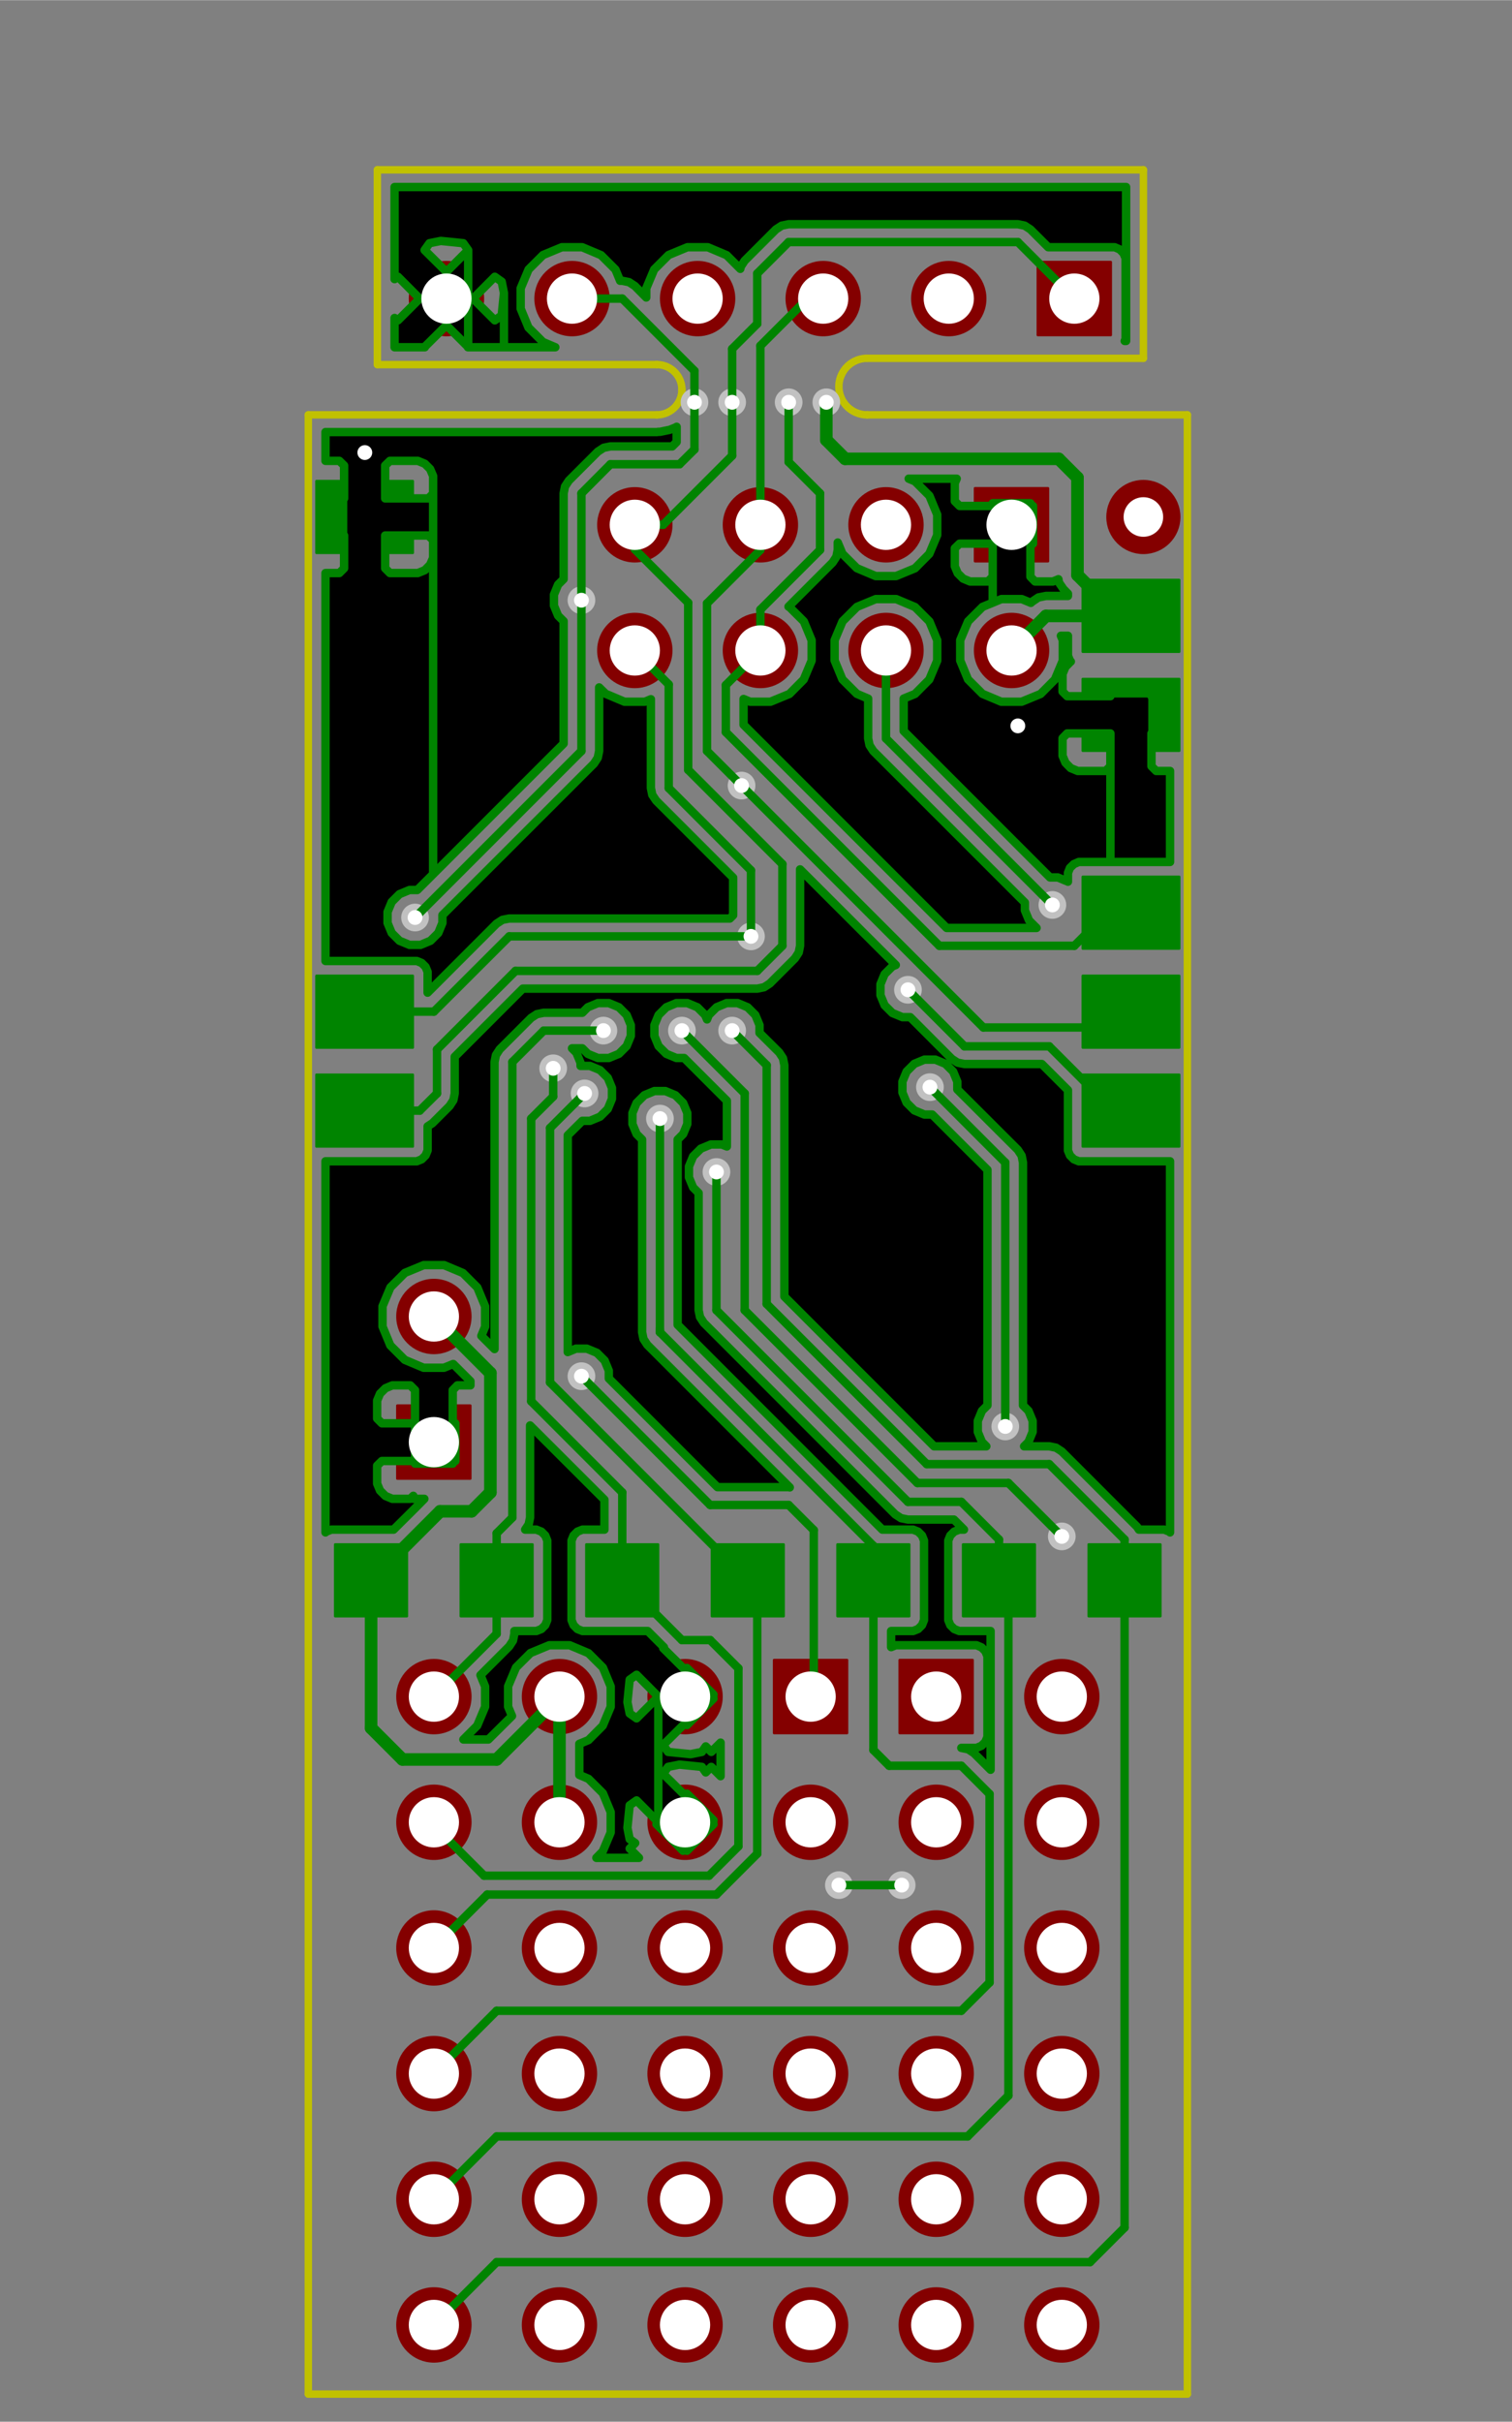 <?xml version="1.0" standalone="no"?>
 <!DOCTYPE svg PUBLIC "-//W3C//DTD SVG 1.1//EN" 
 "http://www.w3.org/Graphics/SVG/1.1/DTD/svg11.dtd"> 
<svg xmlns="http://www.w3.org/2000/svg" version="1.1" 
    width="3.058cm" height="4.895cm" viewBox="0 0 12040 19270 ">
<rect x="0" y="0" width="12040" height="19270" fill="#808080" stroke="none"/>
<title>SVG Picture created as OLnodeV05-B_Cu.svg date 2013/11/11 13:51:29 </title>
  <desc>Picture generated by PCBNEW </desc>
<g style="fill:#000000; fill-opacity:1;stroke:#000000; stroke-opacity:1;
stroke-linecap:round; stroke-linejoin:round; "
 transform="translate(0 0) scale(1 1)">
</g>
<g style="fill:#C1C100; fill-opacity:0.0; 
stroke:#C1C100; stroke-width:59.055; stroke-opacity:1; 
stroke-linecap:round; stroke-linejoin:round;">
<path d="M3005 1350
L3005 2900
" />
<path d="M9105 1350
L3005 1350
" />
<path d="M9105 2850
L9105 1350
" />
<path d="M6905 2850
L9105 2850
" />
<path d="M5230 2900
L3005 2900
" />
<path d="M9455 19050
L9455 3300
" />
<path d="M6905 3300
L9455 3300
" />
<path d="M5230 3300
L2455 3300
" />
<path d="M5430.05 3100 A200 200 0.0 0 0 5230.05 2900 " />
<path d="M5230.05 3300 A200 200 0.0 0 0 5430.05 3100 " />
<path d="M6905.05 2850 A225 225 0.0 0 0 6680.05 3075 " />
<path d="M6680.05 3075 A225 225 0.0 0 0 6905.05 3300 " />
<path d="M9455 19050
L2455 19050
" />
<path d="M2455 19050
L2455 3300
" />
</g>
<g style="fill:#840000; fill-opacity:0.0; 
stroke:#840000; stroke-width:19.685; stroke-opacity:1; 
stroke-linecap:round; stroke-linejoin:round;">
</g>
<g style="fill:#840000; fill-opacity:1.0; 
stroke:#840000; stroke-width:19.685; stroke-opacity:1; 
stroke-linecap:round; stroke-linejoin:round;">
<circle cx="8455.05" cy="13500" r="290.157" /> 
<circle cx="8455.05" cy="14500" r="290.157" /> 
<circle cx="8455.05" cy="15500" r="290.157" /> 
<circle cx="8455.05" cy="16500" r="290.157" /> 
<circle cx="8455.05" cy="17500" r="290.157" /> 
<circle cx="8455.05" cy="18500" r="290.157" /> 
<polyline style="fill-rule:evenodd;"
points="7745,13209
7745,13790
7164,13790
7164,13209
7745,13209
" /> 
<polyline style="fill-rule:evenodd;"
points="6745,13209
6745,13790
6164,13790
6164,13209
6745,13209
" /> 
<circle cx="5455.05" cy="13500" r="290.157" /> 
<circle cx="4455.05" cy="13500" r="290.157" /> 
<polyline style="fill-rule:evenodd;"
points="8845,2084
8845,2665
8264,2665
8264,2084
8845,2084
" /> 
<circle cx="7555.05" cy="2375" r="290.157" /> 
<circle cx="6555.05" cy="2375" r="290.157" /> 
<circle cx="5555.05" cy="2375" r="290.157" /> 
<circle cx="4555.05" cy="2375" r="290.157" /> 
<circle cx="3555.05" cy="2375" r="290.157" /> 
<circle cx="4455.05" cy="14500" r="290.157" /> 
<circle cx="5455.05" cy="14500" r="290.157" /> 
<circle cx="4455.05" cy="15500" r="290.157" /> 
<circle cx="5455.05" cy="15500" r="290.157" /> 
<circle cx="4455.05" cy="16500" r="290.157" /> 
<circle cx="5455.05" cy="16500" r="290.157" /> 
<circle cx="4455.05" cy="17500" r="290.157" /> 
<circle cx="5455.05" cy="17500" r="290.157" /> 
<circle cx="4455.05" cy="18500" r="290.157" /> 
<circle cx="5455.05" cy="18500" r="290.157" /> 
<circle cx="7455.05" cy="18500" r="290.157" /> 
<circle cx="6455.05" cy="18500" r="290.157" /> 
<circle cx="7455.05" cy="17500" r="290.157" /> 
<circle cx="6455.05" cy="17500" r="290.157" /> 
<circle cx="7455.05" cy="16500" r="290.157" /> 
<circle cx="6455.05" cy="16500" r="290.157" /> 
<circle cx="7455.05" cy="15500" r="290.157" /> 
<circle cx="6455.05" cy="15500" r="290.157" /> 
<circle cx="7455.05" cy="14500" r="290.157" /> 
<circle cx="6455.05" cy="14500" r="290.157" /> 
</g>
<g style="fill:#008400; fill-opacity:1.0; 
stroke:#008400; stroke-width:19.685; stroke-opacity:1; 
stroke-linecap:round; stroke-linejoin:round;">
<polyline style="fill-rule:evenodd;"
points="2520,9122
2520,8551
3287,8551
3287,9122
2520,9122
" /> 
<polyline style="fill-rule:evenodd;"
points="2520,8335
2520,7764
3287,7764
3287,8335
2520,8335
" /> 
<polyline style="fill-rule:evenodd;"
points="2520,4398
2520,3827
3287,3827
3287,4398
2520,4398
" /> 
<polyline style="fill-rule:evenodd;"
points="8622,9122
8622,8551
9390,8551
9390,9122
8622,9122
" /> 
<polyline style="fill-rule:evenodd;"
points="8622,8335
8622,7764
9390,7764
9390,8335
8622,8335
" /> 
<polyline style="fill-rule:evenodd;"
points="8622,7547
8622,6976
9390,6976
9390,7547
8622,7547
" /> 
<polyline style="fill-rule:evenodd;"
points="8622,5973
8622,5402
9390,5402
9390,5973
8622,5973
" /> 
<polyline style="fill-rule:evenodd;"
points="8622,5185
8622,4614
9390,4614
9390,5185
8622,5185
" /> 
</g>
<g style="fill:#840000; fill-opacity:1.0; 
stroke:#840000; stroke-width:19.685; stroke-opacity:1; 
stroke-linecap:round; stroke-linejoin:round;">
<circle cx="9104.66" cy="4112.8" r="285.433" /> 
<polyline style="fill-rule:evenodd;"
points="3745,11765
3164,11765
3164,11184
3745,11184
3745,11765
" /> 
<circle cx="3455.05" cy="10475" r="290.157" /> 
<circle cx="3455.05" cy="13500" r="290.157" /> 
<circle cx="3455.05" cy="14500" r="290.157" /> 
<circle cx="3455.05" cy="15500" r="290.157" /> 
<circle cx="3455.05" cy="16500" r="290.157" /> 
<circle cx="3455.05" cy="17500" r="290.157" /> 
<circle cx="3455.05" cy="18500" r="290.157" /> 
<polyline style="fill-rule:evenodd;"
points="8345,3884
8345,4465
7764,4465
7764,3884
8345,3884
" /> 
<circle cx="8055.05" cy="5175" r="290.157" /> 
<circle cx="7055.05" cy="4175" r="290.157" /> 
<circle cx="7055.05" cy="5175" r="290.157" /> 
<circle cx="6055.05" cy="4175" r="290.157" /> 
<circle cx="6055.05" cy="5175" r="290.157" /> 
<circle cx="5055.05" cy="4175" r="290.157" /> 
<circle cx="5055.05" cy="5175" r="290.157" /> 
</g>
<g style="fill:#008400; fill-opacity:1.0; 
stroke:#008400; stroke-width:19.685; stroke-opacity:1; 
stroke-linecap:round; stroke-linejoin:round;">
<polyline style="fill-rule:evenodd;"
points="2669,12860
2669,12289
3240,12289
3240,12860
2669,12860
" /> 
<polyline style="fill-rule:evenodd;"
points="3669,12860
3669,12289
4240,12289
4240,12860
3669,12860
" /> 
<polyline style="fill-rule:evenodd;"
points="4669,12860
4669,12289
5240,12289
5240,12860
4669,12860
" /> 
<polyline style="fill-rule:evenodd;"
points="5669,12860
5669,12289
6240,12289
6240,12860
5669,12860
" /> 
<polyline style="fill-rule:evenodd;"
points="6669,12860
6669,12289
7240,12289
7240,12860
6669,12860
" /> 
<polyline style="fill-rule:evenodd;"
points="7669,12860
7669,12289
8240,12289
8240,12860
7669,12860
" /> 
<polyline style="fill-rule:evenodd;"
points="8669,12860
8669,12289
9240,12289
9240,12860
8669,12860
" /> 
</g>
<g style="fill:#C1C1C1; fill-opacity:1.0; 
stroke:#C1C1C1; stroke-width:19.685; stroke-opacity:1; 
stroke-linecap:round; stroke-linejoin:round;">
<circle cx="5430.05" cy="8200" r="100.394" /> 
<circle cx="8455.05" cy="12225" r="100.394" /> 
<circle cx="4805.05" cy="8200" r="100.394" /> 
<circle cx="4405.05" cy="8500" r="100.394" /> 
<circle cx="4655.05" cy="8700" r="100.394" /> 
<circle cx="5255.05" cy="8900" r="100.394" /> 
<circle cx="5705.05" cy="9325" r="100.394" /> 
<circle cx="5830.05" cy="8200" r="100.394" /> 
<circle cx="7230.05" cy="7875" r="100.394" /> 
<circle cx="6280.05" cy="3200" r="100.394" /> 
<circle cx="5830.05" cy="3200" r="100.394" /> 
<circle cx="5905.05" cy="6250" r="100.394" /> 
<circle cx="5980.05" cy="7450" r="100.394" /> 
<circle cx="6680.05" cy="15000" r="100.394" /> 
<circle cx="7180.05" cy="15000" r="100.394" /> 
<circle cx="8005.05" cy="11350" r="100.394" /> 
<circle cx="7405.05" cy="8650" r="100.394" /> 
<circle cx="8380.05" cy="7200" r="100.394" /> 
<circle cx="4630.05" cy="10950" r="100.394" /> 
<circle cx="4630.05" cy="4775" r="100.394" /> 
<circle cx="5530.05" cy="3200" r="100.394" /> 
<circle cx="3305.05" cy="7300" r="100.394" /> 
<circle cx="8105.05" cy="5775" r="100.394" /> 
<circle cx="2905.05" cy="3600" r="100.394" /> 
<circle cx="6580.05" cy="3200" r="100.394" /> 
</g>
<g style="fill:#008400; fill-opacity:1.0; 
stroke:#008400; stroke-width:66.929; stroke-opacity:1; 
stroke-linecap:round; stroke-linejoin:round;">
<path d="M8030 11800
L8455 12225
" />
<path d="M5930 10425
L5930 8700
" />
<path d="M5930 10425
L7305 11800
" />
<path d="M7305 11800
L8030 11800
" />
<path d="M5930 8700
L5430 8200
" />
<path d="M4080 8450
L4080 12075
" />
<path d="M4080 12075
L3955 12200
" />
<path d="M3955 12575
L3955 12200
" />
<path d="M4080 8450
L4330 8200
" />
<path d="M4805 8200
L4330 8200
" />
<path d="M3955 12575
L3955 13000
" />
<path d="M3955 13000
L3455 13500
" />
<path d="M5880 14691
L5880 13275
" />
<path d="M5430 13050
L4955 12575
" />
<path d="M5655 13050
L5430 13050
" />
<path d="M5880 13275
L5655 13050
" />
<path d="M3455 14500
L3430 14500
" />
<path d="M5646 14925
L5880 14691
" />
<path d="M3855 14925
L5646 14925
" />
<path d="M3430 14500
L3855 14925
" />
<path d="M4405 8725
L4230 8900
" />
<path d="M4230 11150
L4955 11875
" />
<path d="M4230 8900
L4230 11150
" />
<path d="M4955 12575
L4955 11875
" />
<path d="M4405 8500
L4405 8725
" />
<path d="M4655 8700
L4380 8975
" />
<path d="M4380 11000
L6030 12650
" />
<path d="M4380 8975
L4380 11000
" />
<path d="M6030 12650
L6030 14750
" />
<path d="M5705 15075
L3880 15075
" />
<path d="M3880 15075
L3455 15500
" />
<path d="M6030 14750
L5705 15075
" />
<path d="M4655 8700
L4655 8700
" />
<path d="M6955 13925
L7080 14050
" />
<path d="M7655 16000
L3955 16000
" />
<path d="M7880 15775
L7655 16000
" />
<path d="M7880 14275
L7880 15775
" />
<path d="M7655 14050
L7880 14275
" />
<path d="M7080 14050
L7655 14050
" />
<path d="M3455 16500
L3955 16000
" />
<path d="M6955 12575
L6955 13925
" />
<path d="M5255 10600
L5255 8900
" />
<path d="M5255 10600
L5255 10575
" />
<path d="M5255 10575
L5255 10600
" />
<path d="M6955 12575
L6955 12300
" />
<path d="M6955 12300
L5255 10600
" />
<path d="M7705 17000
L8030 16675
" />
<path d="M8030 12650
L7955 12575
" />
<path d="M8030 16675
L8030 12650
" />
<path d="M3455 17500
L3955 17000
" />
<path d="M3955 17000
L7705 17000
" />
<path d="M7955 12250
L7955 12575
" />
<path d="M5705 9325
L5705 10425
" />
<path d="M5705 10425
L7230 11950
" />
<path d="M7230 11950
L7655 11950
" />
<path d="M7655 11950
L7955 12250
" />
<path d="M3455 18500
L3955 18000
" />
<path d="M8680 18000
L8955 17725
" />
<path d="M3955 18000
L8680 18000
" />
<path d="M8955 12250
L8955 12575
" />
<path d="M8955 12575
L8955 17725
" />
<path d="M8355 11650
L8955 12250
" />
<path d="M6105 10375
L6105 8475
" />
<path d="M6105 10375
L7380 11650
" />
<path d="M7380 11650
L8355 11650
" />
<path d="M6105 8475
L5830 8200
" />
<path d="M8867 8837
L9006 8837
" />
<path d="M8355 8325
L8867 8837
" />
<path d="M7680 8325
L8355 8325
" />
<path d="M7230 7875
L7680 8325
" />
<path d="M6055 4850
L6530 4375
" />
<path d="M6530 4375
L6530 3925
" />
<path d="M6530 3925
L6280 3675
" />
<path d="M6280 3675
L6280 3200
" />
<path d="M6055 5175
L6055 4850
" />
<path d="M7480 7525
L5780 5825
" />
<path d="M8817 7262
L8555 7525
" />
<path d="M8555 7525
L7480 7525
" />
<path d="M9104 7262
L8817 7262
" />
<path d="M5780 5450
L6055 5175
" />
<path d="M5780 5825
L5780 5450
" />
<path d="M5830 3200
L5830 2775
" />
<path d="M5280 4175
L5830 3625
" />
<path d="M5830 3625
L5830 3200
" />
<path d="M5830 2775
L6030 2575
" />
<path d="M6030 2575
L6030 2175
" />
<path d="M6030 2175
L6280 1925
" />
<path d="M6280 1925
L8105 1925
" />
<path d="M8555 2375
L8105 1925
" />
<path d="M5280 4175
L5055 4175
" />
<path d="M5480 4795
L5480 6125
" />
<path d="M5480 6125
L6230 6875
" />
<path d="M5055 4175
L5055 4370
" />
<path d="M5055 4370
L5480 4795
" />
<path d="M3342 8837
L2903 8837
" />
<path d="M6030 7725
L4105 7725
" />
<path d="M6230 7525
L6230 6875
" />
<path d="M6030 7725
L6230 7525
" />
<path d="M4105 7725
L3480 8350
" />
<path d="M3480 8350
L3480 8700
" />
<path d="M3480 8700
L3342 8837
" />
<path d="M6555 2375
L6430 2375
" />
<path d="M6430 2375
L6055 2750
" />
<path d="M6055 4175
L6055 2750
" />
<path d="M9006 8049
L8879 8049
" />
<path d="M8879 8049
L9005 8175
" />
<path d="M6055 4175
L6055 4375
" />
<path d="M5630 5975
L5905 6250
" />
<path d="M5630 4800
L5630 5975
" />
<path d="M6055 4375
L5630 4800
" />
<path d="M5905 6250
L7830 8175
" />
<path d="M7830 8175
L9005 8175
" />
<path d="M5325 6270
L5325 5445
" />
<path d="M5325 5445
L5055 5175
" />
<path d="M5325 6270
L5980 6925
" />
<path d="M5980 6925
L5980 7450
" />
<path d="M5980 7450
L4055 7450
" />
<path d="M4055 7450
L3455 8049
" />
<path d="M2903 8049
L3455 8049
" />
<path d="M6680 15000
L7180 15000
" />
<path d="M8005 9250
L8005 11350
" />
<path d="M7405 8650
L8005 9250
" />
<path d="M7055 5875
L7055 5175
" />
<path d="M8380 7200
L7055 5875
" />
<path d="M6480 13475
L6455 13500
" />
<path d="M6480 12175
L6480 13475
" />
<path d="M6280 11975
L6480 12175
" />
<path d="M5655 11975
L6280 11975
" />
<path d="M4630 10950
L5655 11975
" />
<path d="M4955 2375
L4555 2375
" />
<path d="M5411 3693
L5530 3575
" />
<path d="M4861 3693
L5411 3693
" />
<path d="M5530 3575
L5530 3200
" />
<path d="M5530 3200
L5530 2950
" />
<path d="M5530 2950
L4955 2375
" />
<path d="M4630 5975
L4630 4775
" />
<path d="M4630 4775
L4630 3925
" />
<path d="M4630 3925
L4861 3693
" />
<path d="M4630 5975
L3305 7300
" />
<path d="M9006 5687
L8192 5687
" />
<path d="M8192 5687
L8105 5775
" />
<path d="M2903 4112
L2903 3601
" />
<path d="M2903 3601
L2905 3600
" />
</g>
<g style="fill:#008400; fill-opacity:1.0; 
stroke:#008400; stroke-width:100; stroke-opacity:1; 
stroke-linecap:round; stroke-linejoin:round;">
<path d="M4455 13500
L3955 14000
" />
<path d="M3955 14000
L3205 14000
" />
<path d="M4455 13500
L4455 14500
" />
<path d="M8430 3650
L6730 3650
" />
<path d="M6580 3500
L6580 3200
" />
<path d="M6730 3650
L6580 3500
" />
<path d="M9006 4900
L8905 4900
" />
<path d="M8905 4900
L8580 4575
" />
<path d="M8580 4575
L8580 3800
" />
<path d="M8580 3800
L8430 3650
" />
<path d="M3455 10475
L3905 10925
" />
<path d="M3905 10925
L3905 11875
" />
<path d="M3905 11875
L3755 12025
" />
<path d="M3755 12025
L3505 12025
" />
<path d="M3505 12025
L2955 12575
" />
<path d="M9006 4900
L8329 4900
" />
<path d="M8329 4900
L8055 5175
" />
<path d="M2955 13750
L3205 14000
" />
<path d="M2955 12575
L2955 13750
" />
</g>
<g style="fill:#008400; fill-opacity:1.0; 
stroke:#008400; stroke-width:19.685; stroke-opacity:1; 
stroke-linecap:round; stroke-linejoin:round;">
<polyline style="fill-rule:evenodd;"
points="5738,14133
5664,14059
5628,14095
5620,14103
5589,14059
5410,14041
5320,14059
5281,14114
5455,14287
5470,14272
5628,14430
5682,14484
5667,14500
5682,14515
5628,14569
5470,14727
5455,14712
5439,14727
5242,14530
5227,14515
5242,14500
5242,13500
5069,13326
5014,13365
4996,13544
5014,13634
5069,13673
5242,13500
5242,14500
5069,14326
5014,14365
4996,14544
5014,14634
5058,14665
5014,14709
5088,14783
4749,14783
4800,14731
4863,14581
4863,14419
4801,14269
4686,14154
4613,14123
4613,13876
4686,13846
4800,13731
4863,13581
4863,13419
4801,13269
4686,13154
4536,13091
4374,13091
4224,13153
4109,13268
4046,13418
4046,13580
4077,13654
3889,13841
3690,13841
3800,13731
3863,13581
3863,13419
3826,13329
4055,13100
4055,13100
4085,13054
4096,13000
4096,13000
4096,12978
4271,12978
4311,12962
4342,12931
4358,12891
4358,12848
4358,12258
4342,12218
4311,12187
4271,12171
4228,12171
4182,12171
4210,12129
4221,12075
4221,11342
4813,11933
4813,12171
4638,12171
4598,12187
4567,12218
4551,12258
4551,12301
4551,12891
4567,12931
4598,12962
4638,12978
4681,12978
5158,12978
5287,13107
5281,13114
5455,13287
5470,13272
5682,13484
5667,13500
5682,13515
5470,13727
5455,13712
5281,13885
5320,13940
5499,13958
5589,13940
5620,13896
5628,13904
5664,13940
5738,13866
5738,14133
" /> 
</g>
<g style="fill:#008400; fill-opacity:0.0; 
stroke:#008400; stroke-width:66.929; stroke-opacity:1; 
stroke-linecap:round; stroke-linejoin:round;">
<polyline fill="none;"
points="5738,14133
5664,14059
5628,14095
5620,14103
5589,14059
5410,14041
5320,14059
5281,14114
5455,14287
5470,14272
5628,14430
5682,14484
5667,14500
5682,14515
5628,14569
5470,14727
5455,14712
5439,14727
5242,14530
5227,14515
5242,14500
5242,13500
5069,13326
5014,13365
4996,13544
5014,13634
5069,13673
5242,13500
5242,14500
5069,14326
5014,14365
4996,14544
5014,14634
5058,14665
5014,14709
5088,14783
4749,14783
4800,14731
4863,14581
4863,14419
4801,14269
4686,14154
4613,14123
4613,13876
4686,13846
4800,13731
4863,13581
4863,13419
4801,13269
4686,13154
4536,13091
4374,13091
4224,13153
4109,13268
4046,13418
4046,13580
4077,13654
3889,13841
3690,13841
3800,13731
3863,13581
3863,13419
3826,13329
4055,13100
4055,13100
4085,13054
4096,13000
4096,13000
4096,12978
4271,12978
4311,12962
4342,12931
4358,12891
4358,12848
4358,12258
4342,12218
4311,12187
4271,12171
4228,12171
4182,12171
4210,12129
4221,12075
4221,11342
4813,11933
4813,12171
4638,12171
4598,12187
4567,12218
4551,12258
4551,12301
4551,12891
4567,12931
4598,12962
4638,12978
4681,12978
5158,12978
5287,13107
5281,13114
5455,13287
5470,13272
5682,13484
5667,13500
5682,13515
5470,13727
5455,13712
5281,13885
5320,13940
5499,13958
5589,13940
5620,13896
5628,13904
5664,13940
5738,13866
5738,14133
" /> 
</g>
<g style="fill:#008400; fill-opacity:1.0; 
stroke:#008400; stroke-width:19.685; stroke-opacity:1; 
stroke-linecap:round; stroke-linejoin:round;">
<polyline style="fill-rule:evenodd;"
points="5838,7282
5812,7308
4055,7308
4009,7317
4000,7319
3954,7349
3405,7898
3405,7732
3389,7693
3358,7662
3319,7646
3276,7646
2592,7646
2592,4559
2702,4559
2740,4521
2740,4260
2732,4260
2732,3965
2740,3965
2740,3703
2702,3666
2592,3666
2592,3437
5230,3437
5243,3435
5256,3435
5333,3419
5333,3419
5333,3419
5348,3413
5383,3399
5383,3399
5383,3399
5388,3395
5388,3516
5353,3551
4861,3551
4807,3562
4761,3592
4529,3824
4499,3870
4488,3925
4488,4607
4444,4651
4411,4731
4411,4818
4444,4898
4488,4942
4488,5916
3449,6955
3449,4438
3449,4377
3449,4298
3449,3927
3449,3847
3449,3787
3425,3731
3383,3689
3327,3666
3105,3666
3067,3703
3067,3965
3411,3965
3449,3927
3449,4298
3411,4260
3067,4260
3067,4521
3105,4559
3327,4559
3383,4536
3425,4493
3449,4438
3449,6955
3323,7081
3261,7081
3181,7114
3119,7176
3086,7256
3086,7343
3119,7423
3181,7485
3261,7518
3348,7518
3428,7485
3490,7423
3523,7343
3523,7281
4730,6075
4730,6075
4760,6029
4771,5975
4771,5469
4823,5520
4973,5583
5135,5583
5183,5563
5183,6270
5194,6324
5225,6370
5838,6983
5838,7282
" /> 
</g>
<g style="fill:#008400; fill-opacity:0.0; 
stroke:#008400; stroke-width:66.929; stroke-opacity:1; 
stroke-linecap:round; stroke-linejoin:round;">
<polyline fill="none;"
points="5838,7282
5812,7308
4055,7308
4009,7317
4000,7319
3954,7349
3405,7898
3405,7732
3389,7693
3358,7662
3319,7646
3276,7646
2592,7646
2592,4559
2702,4559
2740,4521
2740,4260
2732,4260
2732,3965
2740,3965
2740,3703
2702,3666
2592,3666
2592,3437
5230,3437
5243,3435
5256,3435
5333,3419
5333,3419
5333,3419
5348,3413
5383,3399
5383,3399
5383,3399
5388,3395
5388,3516
5353,3551
4861,3551
4807,3562
4761,3592
4529,3824
4499,3870
4488,3925
4488,4607
4444,4651
4411,4731
4411,4818
4444,4898
4488,4942
4488,5916
3449,6955
3449,4438
3449,4377
3449,4298
3449,3927
3449,3847
3449,3787
3425,3731
3383,3689
3327,3666
3105,3666
3067,3703
3067,3965
3411,3965
3449,3927
3449,4298
3411,4260
3067,4260
3067,4521
3105,4559
3327,4559
3383,4536
3425,4493
3449,4438
3449,6955
3323,7081
3261,7081
3181,7114
3119,7176
3086,7256
3086,7343
3119,7423
3181,7485
3261,7518
3348,7518
3428,7485
3490,7423
3523,7343
3523,7281
4730,6075
4730,6075
4760,6029
4771,5975
4771,5469
4823,5520
4973,5583
5135,5583
5183,5563
5183,6270
5194,6324
5225,6370
5838,6983
5838,7282
" /> 
</g>
<g style="fill:#008400; fill-opacity:1.0; 
stroke:#008400; stroke-width:19.685; stroke-opacity:1; 
stroke-linecap:round; stroke-linejoin:round;">
<polyline style="fill-rule:evenodd;"
points="8967,2712
8956,2712
8963,2696
8963,2653
8963,2053
8946,2013
8916,1983
8876,1966
8833,1966
8347,1966
8205,1824
8159,1794
8105,1783
6280,1783
6225,1794
6179,1824
5929,2074
5899,2120
5895,2138
5786,2029
5636,1966
5474,1966
5324,2028
5209,2143
5146,2293
5146,2366
5055,2274
5009,2244
4955,2233
4938,2233
4901,2144
4786,2029
4636,1966
4474,1966
4324,2028
4209,2143
4146,2293
4146,2455
4208,2605
4323,2720
4422,2762
4013,2762
4013,2330
3995,2240
3940,2201
3767,2375
3940,2548
3995,2509
4013,2330
4013,2762
3726,2762
3728,2760
3728,1989
3689,1934
3510,1916
3420,1934
3381,1989
3555,2162
3728,1989
3728,2760
3555,2587
3381,2760
3383,2762
3142,2762
3142,2529
3169,2548
3342,2375
3169,2201
3142,2220
3142,1487
8967,1487
8967,2712
" /> 
</g>
<g style="fill:#008400; fill-opacity:0.0; 
stroke:#008400; stroke-width:66.929; stroke-opacity:1; 
stroke-linecap:round; stroke-linejoin:round;">
<polyline fill="none;"
points="8967,2712
8956,2712
8963,2696
8963,2653
8963,2053
8946,2013
8916,1983
8876,1966
8833,1966
8347,1966
8205,1824
8159,1794
8105,1783
6280,1783
6225,1794
6179,1824
5929,2074
5899,2120
5895,2138
5786,2029
5636,1966
5474,1966
5324,2028
5209,2143
5146,2293
5146,2366
5055,2274
5009,2244
4955,2233
4938,2233
4901,2144
4786,2029
4636,1966
4474,1966
4324,2028
4209,2143
4146,2293
4146,2455
4208,2605
4323,2720
4422,2762
4013,2762
4013,2330
3995,2240
3940,2201
3767,2375
3940,2548
3995,2509
4013,2330
4013,2762
3726,2762
3728,2760
3728,1989
3689,1934
3510,1916
3420,1934
3381,1989
3555,2162
3728,1989
3728,2760
3555,2587
3381,2760
3383,2762
3142,2762
3142,2529
3169,2548
3342,2375
3169,2201
3142,2220
3142,1487
8967,1487
8967,2712
" /> 
</g>
<g style="fill:#008400; fill-opacity:1.0; 
stroke:#008400; stroke-width:19.685; stroke-opacity:1; 
stroke-linecap:round; stroke-linejoin:round;">
<polyline style="fill-rule:evenodd;"
points="9317,6858
8842,6858
8842,6096
8842,5835
8498,5835
8461,5873
8461,5952
8461,6013
8484,6068
8526,6111
8582,6134
8804,6134
8842,6096
8842,6858
8590,6858
8551,6875
8520,6905
8504,6945
8504,6988
8504,7015
8503,7014
8423,6981
8361,6981
7196,5816
7196,5558
7286,5521
7400,5406
7463,5256
7463,5094
7401,4944
7286,4829
7136,4766
6974,4766
6824,4828
6709,4943
6646,5093
6646,5255
6708,5405
6823,5520
6913,5558
6913,5875
6924,5929
6954,5975
8161,7181
8161,7243
8194,7323
8254,7383
7538,7383
5921,5766
5921,5561
5973,5583
6135,5583
6286,5521
6400,5406
6463,5256
6463,5094
6401,4944
6286,4829
6279,4826
6630,4475
6630,4475
6660,4429
6671,4375
6671,4316
6708,4405
6823,4520
6973,4583
7135,4583
7286,4521
7400,4406
7463,4256
7463,4094
7401,3944
7286,3829
7236,3808
7618,3808
7603,3844
7603,3905
7603,3987
7641,4025
7905,4025
7905,4003
8205,4003
8205,4025
8226,4025
8226,4325
8205,4325
8205,4588
8242,4626
8385,4626
8428,4608
8433,4635
8468,4686
8504,4723
8504,4741
8329,4741
8269,4753
8217,4788
8209,4796
8136,4766
7974,4766
7905,4795
7905,4588
7905,4325
7641,4325
7603,4362
7603,4444
7603,4505
7626,4560
7669,4603
7724,4626
7867,4626
7905,4588
7905,4795
7824,4828
7709,4943
7646,5093
7646,5255
7708,5405
7823,5520
7973,5583
8135,5583
8286,5521
8400,5406
8463,5256
8463,5094
8448,5058
8504,5058
8504,5217
8520,5256
8527,5263
8526,5263
8484,5306
8461,5362
8461,5422
8461,5502
8498,5539
8842,5539
8842,5516
9169,5516
9169,5539
9177,5539
9177,5835
9169,5835
9169,6096
9207,6134
9317,6134
9317,6858
" /> 
</g>
<g style="fill:#008400; fill-opacity:0.0; 
stroke:#008400; stroke-width:66.929; stroke-opacity:1; 
stroke-linecap:round; stroke-linejoin:round;">
<polyline fill="none;"
points="9317,6858
8842,6858
8842,6096
8842,5835
8498,5835
8461,5873
8461,5952
8461,6013
8484,6068
8526,6111
8582,6134
8804,6134
8842,6096
8842,6858
8590,6858
8551,6875
8520,6905
8504,6945
8504,6988
8504,7015
8503,7014
8423,6981
8361,6981
7196,5816
7196,5558
7286,5521
7400,5406
7463,5256
7463,5094
7401,4944
7286,4829
7136,4766
6974,4766
6824,4828
6709,4943
6646,5093
6646,5255
6708,5405
6823,5520
6913,5558
6913,5875
6924,5929
6954,5975
8161,7181
8161,7243
8194,7323
8254,7383
7538,7383
5921,5766
5921,5561
5973,5583
6135,5583
6286,5521
6400,5406
6463,5256
6463,5094
6401,4944
6286,4829
6279,4826
6630,4475
6630,4475
6660,4429
6671,4375
6671,4316
6708,4405
6823,4520
6973,4583
7135,4583
7286,4521
7400,4406
7463,4256
7463,4094
7401,3944
7286,3829
7236,3808
7618,3808
7603,3844
7603,3905
7603,3987
7641,4025
7905,4025
7905,4003
8205,4003
8205,4025
8226,4025
8226,4325
8205,4325
8205,4588
8242,4626
8385,4626
8428,4608
8433,4635
8468,4686
8504,4723
8504,4741
8329,4741
8269,4753
8217,4788
8209,4796
8136,4766
7974,4766
7905,4795
7905,4588
7905,4325
7641,4325
7603,4362
7603,4444
7603,4505
7626,4560
7669,4603
7724,4626
7867,4626
7905,4588
7905,4795
7824,4828
7709,4943
7646,5093
7646,5255
7708,5405
7823,5520
7973,5583
8135,5583
8286,5521
8400,5406
8463,5256
8463,5094
8448,5058
8504,5058
8504,5217
8520,5256
8527,5263
8526,5263
8484,5306
8461,5362
8461,5422
8461,5502
8498,5539
8842,5539
8842,5516
9169,5516
9169,5539
9177,5539
9177,5835
9169,5835
9169,6096
9207,6134
9317,6134
9317,6858
" /> 
</g>
<g style="fill:#008400; fill-opacity:1.0; 
stroke:#008400; stroke-width:19.685; stroke-opacity:1; 
stroke-linecap:round; stroke-linejoin:round;">
<polyline style="fill-rule:evenodd;"
points="9317,12193
9311,12187
9271,12171
9228,12171
9069,12171
9055,12149
9055,12149
8455,11549
8409,11519
8355,11508
8155,11508
8190,11473
8223,11393
8223,11306
8190,11226
8146,11182
8146,9250
8137,9204
8135,9195
8135,9195
8105,9149
8105,9149
7623,8668
7623,8606
7590,8526
7528,8464
7448,8431
7361,8431
7281,8464
7219,8526
7186,8606
7186,8693
7219,8773
7281,8835
7361,8868
7423,8868
7863,9308
7863,11182
7819,11226
7786,11306
7786,11393
7819,11473
7854,11508
7438,11508
6246,10316
6246,8475
6235,8420
6205,8374
6205,8374
6048,8218
6048,8156
6015,8076
5953,8014
5873,7981
5786,7981
5706,8014
5644,8076
5630,8111
5615,8076
5553,8014
5473,7981
5386,7981
5306,8014
5244,8076
5211,8156
5211,8243
5244,8323
5306,8385
5386,8418
5448,8418
5788,8758
5788,9122
5748,9106
5661,9106
5581,9139
5519,9201
5486,9281
5486,9368
5519,9448
5563,9492
5563,10425
5574,10479
5604,10525
7129,12050
7129,12050
7175,12080
7230,12091
7596,12091
7676,12171
7638,12171
7598,12187
7567,12218
7551,12258
7551,12301
7551,12891
7567,12931
7598,12962
7638,12978
7681,12978
7888,12978
7888,14082
7755,13949
7709,13919
7655,13908
7776,13908
7816,13891
7846,13861
7863,13821
7863,13778
7863,13178
7846,13138
7816,13108
7776,13091
7733,13091
7133,13091
7096,13106
7096,12978
7271,12978
7311,12962
7342,12931
7358,12891
7358,12848
7358,12258
7342,12218
7311,12187
7271,12171
7228,12171
7026,12171
5396,10541
5396,9067
5440,9023
5473,8943
5473,8856
5440,8776
5378,8714
5298,8681
5211,8681
5131,8714
5069,8776
5036,8856
5036,8943
5069,9023
5113,9067
5113,10575
5113,10600
5124,10654
5154,10700
6289,11835
6280,11833
5713,11833
4848,10968
4848,10906
4815,10826
4753,10764
4673,10731
4586,10731
4521,10758
4521,9033
4637,8918
4698,8918
4778,8885
4840,8823
4873,8743
4873,8656
4840,8576
4778,8514
4698,8481
4623,8481
4623,8456
4590,8376
4555,8341
4637,8341
4681,8385
4761,8418
4848,8418
4928,8385
4990,8323
5023,8243
5023,8156
4990,8076
4928,8014
4848,7981
4761,7981
4681,8014
4637,8058
4330,8058
4275,8069
4229,8099
3979,8349
3949,8395
3938,8450
3938,10734
3833,10629
3863,10556
3863,10394
3801,10244
3686,10129
3536,10066
3374,10066
3224,10128
3109,10243
3046,10393
3046,10555
3108,10705
3223,10820
3373,10883
3535,10883
3609,10853
3746,10990
3746,11023
3724,11023
3642,11023
3605,11061
3605,11325
3626,11325
3626,11625
3605,11625
3605,11646
3305,11646
3305,11625
3305,11325
3305,11061
3267,11023
3185,11023
3124,11023
3069,11046
3026,11089
3003,11144
3003,11287
3041,11325
3305,11325
3305,11625
3041,11625
3003,11662
3003,11805
3026,11860
3069,11903
3124,11926
3185,11926
3267,11926
3291,11902
3291,11926
3305,11926
3379,11926
3305,12001
3134,12171
2638,12171
2598,12187
2592,12193
2592,9240
3319,9240
3358,9224
3389,9193
3405,9154
3405,9110
3405,8962
3443,8937
3580,8800
3580,8800
3610,8754
3610,8754
3612,8745
3621,8700
3621,8700
3621,8408
4163,7866
6030,7866
6030,7866
6084,7855
6130,7825
6330,7625
6330,7625
6360,7579
6360,7579
6362,7570
6371,7525
6371,7525
6371,6917
7133,7678
7106,7689
7044,7751
7011,7831
7011,7918
7044,7998
7106,8060
7186,8093
7248,8093
7579,8425
7579,8425
7625,8455
7680,8466
8296,8466
8504,8674
8504,9154
8520,9193
8551,9224
8590,9240
8634,9240
9317,9240
9317,12193
" /> 
</g>
<g style="fill:#008400; fill-opacity:0.0; 
stroke:#008400; stroke-width:66.929; stroke-opacity:1; 
stroke-linecap:round; stroke-linejoin:round;">
<polyline fill="none;"
points="9317,12193
9311,12187
9271,12171
9228,12171
9069,12171
9055,12149
9055,12149
8455,11549
8409,11519
8355,11508
8155,11508
8190,11473
8223,11393
8223,11306
8190,11226
8146,11182
8146,9250
8137,9204
8135,9195
8135,9195
8105,9149
8105,9149
7623,8668
7623,8606
7590,8526
7528,8464
7448,8431
7361,8431
7281,8464
7219,8526
7186,8606
7186,8693
7219,8773
7281,8835
7361,8868
7423,8868
7863,9308
7863,11182
7819,11226
7786,11306
7786,11393
7819,11473
7854,11508
7438,11508
6246,10316
6246,8475
6235,8420
6205,8374
6205,8374
6048,8218
6048,8156
6015,8076
5953,8014
5873,7981
5786,7981
5706,8014
5644,8076
5630,8111
5615,8076
5553,8014
5473,7981
5386,7981
5306,8014
5244,8076
5211,8156
5211,8243
5244,8323
5306,8385
5386,8418
5448,8418
5788,8758
5788,9122
5748,9106
5661,9106
5581,9139
5519,9201
5486,9281
5486,9368
5519,9448
5563,9492
5563,10425
5574,10479
5604,10525
7129,12050
7129,12050
7175,12080
7230,12091
7596,12091
7676,12171
7638,12171
7598,12187
7567,12218
7551,12258
7551,12301
7551,12891
7567,12931
7598,12962
7638,12978
7681,12978
7888,12978
7888,14082
7755,13949
7709,13919
7655,13908
7776,13908
7816,13891
7846,13861
7863,13821
7863,13778
7863,13178
7846,13138
7816,13108
7776,13091
7733,13091
7133,13091
7096,13106
7096,12978
7271,12978
7311,12962
7342,12931
7358,12891
7358,12848
7358,12258
7342,12218
7311,12187
7271,12171
7228,12171
7026,12171
5396,10541
5396,9067
5440,9023
5473,8943
5473,8856
5440,8776
5378,8714
5298,8681
5211,8681
5131,8714
5069,8776
5036,8856
5036,8943
5069,9023
5113,9067
5113,10575
5113,10600
5124,10654
5154,10700
6289,11835
6280,11833
5713,11833
4848,10968
4848,10906
4815,10826
4753,10764
4673,10731
4586,10731
4521,10758
4521,9033
4637,8918
4698,8918
4778,8885
4840,8823
4873,8743
4873,8656
4840,8576
4778,8514
4698,8481
4623,8481
4623,8456
4590,8376
4555,8341
4637,8341
4681,8385
4761,8418
4848,8418
4928,8385
4990,8323
5023,8243
5023,8156
4990,8076
4928,8014
4848,7981
4761,7981
4681,8014
4637,8058
4330,8058
4275,8069
4229,8099
3979,8349
3949,8395
3938,8450
3938,10734
3833,10629
3863,10556
3863,10394
3801,10244
3686,10129
3536,10066
3374,10066
3224,10128
3109,10243
3046,10393
3046,10555
3108,10705
3223,10820
3373,10883
3535,10883
3609,10853
3746,10990
3746,11023
3724,11023
3642,11023
3605,11061
3605,11325
3626,11325
3626,11625
3605,11625
3605,11646
3305,11646
3305,11625
3305,11325
3305,11061
3267,11023
3185,11023
3124,11023
3069,11046
3026,11089
3003,11144
3003,11287
3041,11325
3305,11325
3305,11625
3041,11625
3003,11662
3003,11805
3026,11860
3069,11903
3124,11926
3185,11926
3267,11926
3291,11902
3291,11926
3305,11926
3379,11926
3305,12001
3134,12171
2638,12171
2598,12187
2592,12193
2592,9240
3319,9240
3358,9224
3389,9193
3405,9154
3405,9110
3405,8962
3443,8937
3580,8800
3580,8800
3610,8754
3610,8754
3612,8745
3621,8700
3621,8700
3621,8408
4163,7866
6030,7866
6030,7866
6084,7855
6130,7825
6330,7625
6330,7625
6360,7579
6360,7579
6362,7570
6371,7525
6371,7525
6371,6917
7133,7678
7106,7689
7044,7751
7011,7831
7011,7918
7044,7998
7106,8060
7186,8093
7248,8093
7579,8425
7579,8425
7625,8455
7680,8466
8296,8466
8504,8674
8504,9154
8520,9193
8551,9224
8590,9240
8634,9240
9317,9240
9317,12193
" /> 
</g>
<g style="fill:#FFFFFF; fill-opacity:0.0; 
stroke:#FFFFFF; stroke-width:19.685; stroke-opacity:1; 
stroke-linecap:round; stroke-linejoin:round;">
</g>
<g style="fill:#FFFFFF; fill-opacity:1.0; 
stroke:#FFFFFF; stroke-width:19.685; stroke-opacity:1; 
stroke-linecap:round; stroke-linejoin:round;">
<circle cx="5430.05" cy="8200" r="49.213" /> 
<circle cx="8455.05" cy="12225" r="49.213" /> 
<circle cx="4805.05" cy="8200" r="49.213" /> 
<circle cx="4405.05" cy="8500" r="49.213" /> 
<circle cx="4655.05" cy="8700" r="49.213" /> 
<circle cx="5255.05" cy="8900" r="49.213" /> 
<circle cx="5705.05" cy="9325" r="49.213" /> 
<circle cx="5830.05" cy="8200" r="49.213" /> 
<circle cx="7230.05" cy="7875" r="49.213" /> 
<circle cx="6280.05" cy="3200" r="49.213" /> 
<circle cx="5830.05" cy="3200" r="49.213" /> 
<circle cx="5905.05" cy="6250" r="49.213" /> 
<circle cx="5980.05" cy="7450" r="49.213" /> 
<circle cx="6680.05" cy="15000" r="49.213" /> 
<circle cx="7180.05" cy="15000" r="49.213" /> 
<circle cx="8005.05" cy="11350" r="49.213" /> 
<circle cx="7405.05" cy="8650" r="49.213" /> 
<circle cx="8380.05" cy="7200" r="49.213" /> 
<circle cx="4630.05" cy="10950" r="49.213" /> 
<circle cx="4630.05" cy="4775" r="49.213" /> 
<circle cx="5530.05" cy="3200" r="49.213" /> 
<circle cx="3305.05" cy="7300" r="49.213" /> 
<circle cx="8105.05" cy="5775" r="49.213" /> 
<circle cx="2905.05" cy="3600" r="49.213" /> 
<circle cx="6580.05" cy="3200" r="49.213" /> 
<circle cx="8455.05" cy="13500" r="190.157" /> 
<circle cx="8455.05" cy="14500" r="190.157" /> 
<circle cx="8455.05" cy="15500" r="190.157" /> 
<circle cx="8455.05" cy="16500" r="190.157" /> 
<circle cx="8455.05" cy="17500" r="190.157" /> 
<circle cx="8455.05" cy="18500" r="190.157" /> 
<circle cx="7455.05" cy="13500" r="190.157" /> 
<circle cx="6455.05" cy="13500" r="190.157" /> 
<circle cx="5455.05" cy="13500" r="190.157" /> 
<circle cx="4455.05" cy="13500" r="190.157" /> 
<circle cx="8555.05" cy="2375" r="190.157" /> 
<circle cx="7555.05" cy="2375" r="190.157" /> 
<circle cx="6555.05" cy="2375" r="190.157" /> 
<circle cx="5555.05" cy="2375" r="190.157" /> 
<circle cx="4555.05" cy="2375" r="190.157" /> 
<circle cx="3555.05" cy="2375" r="190.157" /> 
<circle cx="4455.05" cy="14500" r="190.157" /> 
<circle cx="5455.05" cy="14500" r="190.157" /> 
<circle cx="4455.05" cy="15500" r="190.157" /> 
<circle cx="5455.05" cy="15500" r="190.157" /> 
<circle cx="4455.05" cy="16500" r="190.157" /> 
<circle cx="5455.05" cy="16500" r="190.157" /> 
<circle cx="4455.05" cy="17500" r="190.157" /> 
<circle cx="5455.05" cy="17500" r="190.157" /> 
<circle cx="4455.05" cy="18500" r="190.157" /> 
<circle cx="5455.05" cy="18500" r="190.157" /> 
<circle cx="7455.05" cy="18500" r="190.157" /> 
<circle cx="6455.05" cy="18500" r="190.157" /> 
<circle cx="7455.05" cy="17500" r="190.157" /> 
<circle cx="6455.05" cy="17500" r="190.157" /> 
<circle cx="7455.05" cy="16500" r="190.157" /> 
<circle cx="6455.05" cy="16500" r="190.157" /> 
<circle cx="7455.05" cy="15500" r="190.157" /> 
<circle cx="6455.05" cy="15500" r="190.157" /> 
<circle cx="7455.05" cy="14500" r="190.157" /> 
<circle cx="6455.05" cy="14500" r="190.157" /> 
<circle cx="9104.66" cy="4112.8" r="147.638" /> 
<circle cx="3455.05" cy="11475" r="190.157" /> 
<circle cx="3455.05" cy="10475" r="190.157" /> 
<circle cx="3455.05" cy="13500" r="190.157" /> 
<circle cx="3455.05" cy="14500" r="190.157" /> 
<circle cx="3455.05" cy="15500" r="190.157" /> 
<circle cx="3455.05" cy="16500" r="190.157" /> 
<circle cx="3455.05" cy="17500" r="190.157" /> 
<circle cx="3455.05" cy="18500" r="190.157" /> 
<circle cx="8055.05" cy="4175" r="190.157" /> 
<circle cx="8055.05" cy="5175" r="190.157" /> 
<circle cx="7055.05" cy="4175" r="190.157" /> 
<circle cx="7055.05" cy="5175" r="190.157" /> 
<circle cx="6055.05" cy="4175" r="190.157" /> 
<circle cx="6055.05" cy="5175" r="190.157" /> 
<circle cx="5055.05" cy="4175" r="190.157" /> 
<circle cx="5055.05" cy="5175" r="190.157" /> 
</g> 
</svg>
